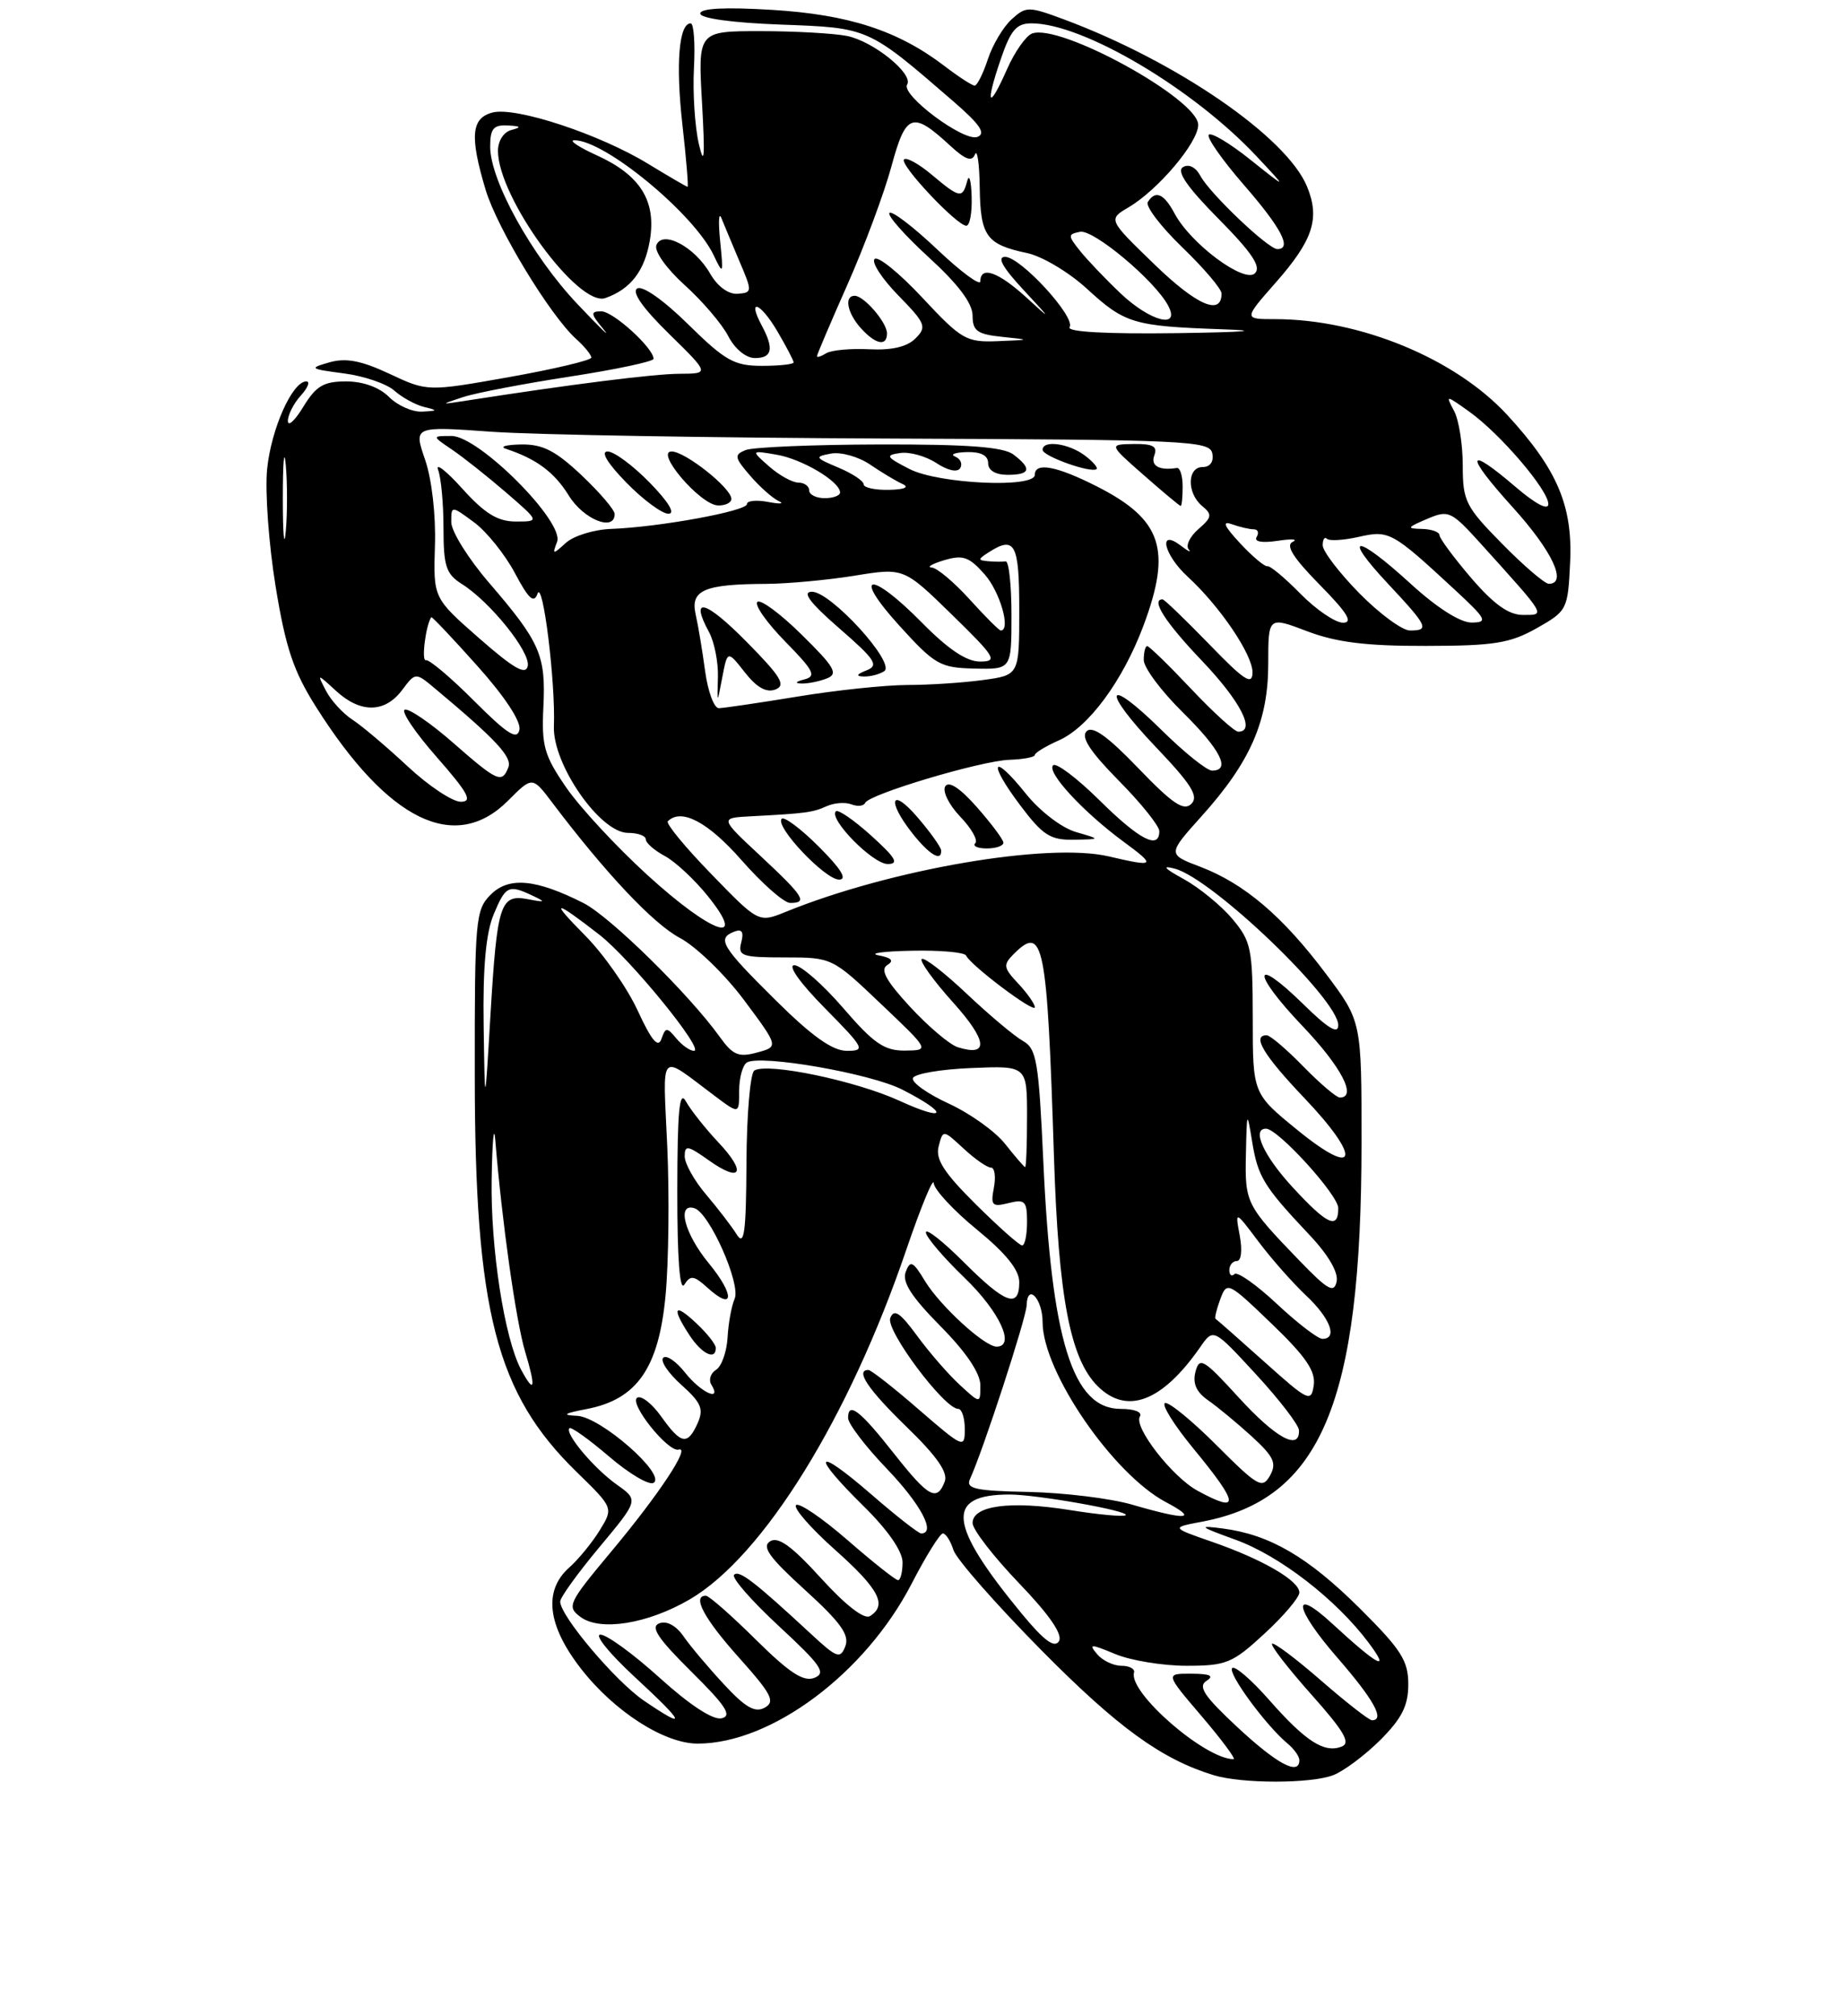 <?xml version="1.0" encoding="UTF-8" standalone="no"?>
<!DOCTYPE svg PUBLIC "-//W3C//DTD SVG 1.1//EN" "http://www.w3.org/Graphics/SVG/1.1/DTD/svg11.dtd" >
<svg xmlns="http://www.w3.org/2000/svg" xmlns:xlink="http://www.w3.org/1999/xlink" version="1.1" viewBox="0 0 237 259">
 <g >
 <path fill="currentColor"
d=" M 171.34 228.06 C 172.70 227.54 175.43 225.50 177.41 223.53 C 180.18 220.75 181.00 219.13 181.00 216.37 C 181.00 213.34 180.08 211.91 174.75 206.61 C 168.11 200.02 163.21 197.16 157.20 196.37 C 153.91 195.94 154.08 196.10 158.77 197.80 C 164.47 199.86 171.70 205.45 175.88 211.01 C 178.80 214.90 177.15 214.05 171.26 208.62 C 165.93 203.70 166.31 206.55 171.84 212.91 C 176.58 218.36 178.04 221.00 176.33 221.00 C 175.96 221.00 173.01 218.70 169.78 215.89 C 166.54 213.07 163.71 210.95 163.49 211.17 C 163.27 211.39 165.54 214.32 168.53 217.68 C 172.79 222.46 173.64 223.93 172.42 224.39 C 170.18 225.25 167.79 223.70 163.09 218.36 C 160.83 215.79 158.70 213.96 158.37 214.30 C 157.74 214.92 162.70 221.68 165.46 223.97 C 166.31 224.67 167.00 225.64 167.00 226.12 C 167.00 228.16 164.16 226.65 159.06 221.91 C 154.77 217.92 153.93 216.66 155.06 215.94 C 156.09 215.29 155.54 215.03 153.13 215.02 C 149.76 215.00 149.76 215.00 154.46 220.50 C 157.04 223.53 158.88 226.00 158.54 226.00 C 154.88 226.00 145.02 217.43 145.75 214.88 C 145.89 214.40 145.16 214.00 144.12 214.00 C 143.09 214.00 141.68 213.32 141.00 212.50 C 139.89 211.17 140.15 211.17 143.35 212.50 C 145.32 213.32 149.44 214.00 152.49 214.00 C 157.61 214.00 158.40 213.68 162.52 209.87 C 164.99 207.60 167.00 205.22 167.00 204.59 C 167.00 203.07 162.24 200.31 155.73 198.06 C 150.50 196.24 150.50 196.24 154.50 195.49 C 169.77 192.60 174.98 180.25 174.99 146.85 C 175.00 131.20 175.00 131.20 170.42 125.11 C 164.88 117.73 159.94 113.52 154.28 111.36 C 150.04 109.75 150.04 109.75 154.44 104.85 C 160.70 97.90 163.00 92.63 163.00 85.28 C 163.00 79.19 163.00 79.19 168.01 81.10 C 171.77 82.52 175.58 83.00 183.26 82.98 C 192.03 82.97 194.07 82.64 197.50 80.71 C 201.42 78.49 201.51 78.32 201.80 72.27 C 202.15 64.98 200.14 60.28 193.72 53.31 C 187.03 46.05 174.77 41.00 163.87 41.00 C 159.83 41.00 159.83 41.00 163.94 36.33 C 168.77 30.85 169.68 28.06 167.98 23.95 C 165.34 17.58 151.22 7.88 136.74 2.49 C 132.18 0.80 131.88 0.80 130.02 2.48 C 128.95 3.45 127.57 5.76 126.96 7.62 C 126.35 9.48 125.58 11.00 125.27 11.00 C 124.95 11.00 123.20 9.87 121.39 8.48 C 115.42 3.93 109.09 1.87 99.25 1.27 C 93.19 0.90 90.00 1.06 90.00 1.74 C 90.00 2.36 94.14 2.93 100.35 3.16 C 111.71 3.58 111.51 3.49 122.55 13.04 C 125.98 16.01 126.75 17.16 125.62 17.59 C 123.89 18.26 115.76 12.19 116.59 10.86 C 117.43 9.49 112.25 5.30 108.86 4.62 C 107.15 4.28 102.14 4.00 97.73 4.00 C 89.70 4.00 89.70 4.00 90.23 13.25 C 90.62 20.23 90.52 21.52 89.82 18.50 C 89.31 16.30 89.02 11.91 89.19 8.75 C 89.36 5.58 89.17 3.00 88.77 3.00 C 87.26 3.00 86.83 8.19 87.70 15.96 C 88.20 20.38 88.50 24.00 88.37 24.00 C 88.24 24.00 85.97 22.67 83.32 21.06 C 77.12 17.26 66.33 13.70 63.33 14.45 C 60.56 15.15 60.35 17.51 62.42 24.40 C 63.91 29.34 70.68 40.50 74.04 43.54 C 75.12 44.51 76.00 45.59 76.00 45.94 C 76.00 46.28 71.26 47.41 65.46 48.44 C 54.93 50.31 54.93 50.31 50.05 48.02 C 46.42 46.32 44.45 45.95 42.34 46.55 C 39.67 47.31 39.79 47.39 44.19 47.97 C 46.77 48.30 49.69 49.30 50.69 50.19 C 51.68 51.07 53.40 52.01 54.50 52.28 C 56.31 52.72 56.29 52.78 54.25 52.88 C 53.01 52.95 51.10 52.10 50.00 51.00 C 48.76 49.76 46.67 49.00 44.49 49.00 C 41.59 49.00 40.62 49.58 38.99 52.25 C 37.90 54.04 37.01 54.86 37.00 54.08 C 37.00 53.30 37.74 51.83 38.65 50.83 C 39.57 49.82 39.89 49.00 39.37 49.00 C 37.57 49.00 34.85 55.10 34.33 60.28 C 34.05 63.15 34.54 69.92 35.42 75.32 C 36.71 83.23 37.72 86.24 40.62 90.82 C 49.88 105.47 58.48 109.67 65.29 102.87 C 68.42 99.73 68.42 99.73 70.96 103.09 C 77.85 112.20 83.97 118.69 87.39 120.50 C 89.46 121.60 93.17 125.19 95.63 128.48 C 100.09 134.47 100.09 134.47 97.29 135.22 C 94.94 135.86 94.19 135.55 92.53 133.24 C 88.59 127.74 78.41 117.75 75.00 116.02 C 68.88 112.92 65.40 112.60 63.07 114.93 C 61.11 116.89 61.00 118.10 61.02 138.25 C 61.04 168.48 63.75 179.01 74.12 189.11 C 78.85 193.72 78.85 193.72 77.07 196.61 C 76.09 198.20 74.32 200.36 73.14 201.40 C 69.82 204.36 70.35 208.84 74.69 214.40 C 78.96 219.88 85.38 224.00 89.66 224.00 C 99.14 224.00 111.19 215.00 117.15 203.49 C 118.99 199.92 120.81 197.01 121.18 197.00 C 121.56 197.00 122.17 197.96 122.54 199.13 C 122.91 200.30 128.01 206.10 133.86 212.02 C 143.67 221.94 149.30 226.02 156.00 228.06 C 159.60 229.16 168.45 229.16 171.34 228.06 Z  M 82.77 218.49 C 79.11 216.00 72.00 207.60 72.00 205.75 C 72.00 205.22 74.27 202.08 77.04 198.76 C 82.08 192.72 82.08 192.72 79.29 190.74 C 76.33 188.64 72.54 184.13 73.19 183.48 C 73.40 183.27 75.69 184.90 78.27 187.11 C 80.86 189.33 83.44 190.85 84.00 190.50 C 85.68 189.46 77.18 182.01 74.17 181.89 C 72.15 181.80 72.46 181.58 75.44 181.01 C 81.87 179.77 84.67 175.74 85.54 166.43 C 85.94 162.17 86.04 153.56 85.76 147.31 C 85.20 134.64 84.55 135.33 91.90 140.82 C 95.00 143.14 95.00 143.14 95.00 140.13 C 95.00 138.47 95.45 136.84 95.99 136.50 C 97.72 135.44 111.89 137.90 115.96 139.98 C 122.02 143.07 121.73 144.22 115.59 141.41 C 109.97 138.84 98.65 136.48 96.95 137.53 C 96.43 137.85 95.97 143.15 95.94 149.31 C 95.89 158.38 95.66 160.14 94.69 158.60 C 94.04 157.55 92.26 155.24 90.75 153.46 C 89.24 151.69 88.00 149.48 88.00 148.55 C 88.00 147.08 88.38 147.14 91.06 149.04 C 95.27 152.04 96.02 150.66 92.31 146.74 C 90.64 144.96 88.77 142.60 88.16 141.50 C 87.32 139.96 87.06 142.62 87.05 153.00 C 87.04 161.64 87.36 165.97 87.95 165.04 C 88.74 163.79 89.18 163.85 90.95 165.45 C 94.35 168.53 94.46 166.39 91.12 162.32 C 87.98 158.52 86.93 154.50 89.25 155.22 C 91.18 155.81 95.24 164.96 94.42 166.85 C 94.02 167.76 93.61 170.00 93.51 171.84 C 93.40 173.68 92.74 175.54 92.03 175.98 C 91.32 176.42 91.05 177.28 91.43 177.89 C 92.84 180.17 90.07 178.90 88.06 176.35 C 86.91 174.89 85.64 174.03 85.24 174.43 C 84.83 174.83 85.88 176.40 87.57 177.91 C 90.12 180.19 90.47 181.01 89.67 182.82 C 88.37 185.72 87.54 185.57 84.99 181.99 C 83.81 180.33 82.42 179.24 81.90 179.56 C 80.78 180.25 85.89 186.63 87.23 186.23 C 88.82 185.75 84.70 191.98 78.61 199.27 C 73.02 205.96 72.81 206.39 74.61 207.73 C 77.13 209.61 83.27 208.62 88.67 205.46 C 98.13 199.91 109.12 182.16 116.50 160.50 C 118.38 155.00 119.96 151.18 120.01 152.00 C 120.06 152.82 122.55 155.51 125.55 157.96 C 129.27 161.00 131.00 163.14 131.00 164.71 C 131.00 168.15 129.23 167.51 123.86 162.14 C 121.19 159.47 119.00 157.75 119.00 158.33 C 119.00 158.90 121.25 161.54 124.00 164.19 C 128.47 168.50 130.56 173.00 128.08 173.00 C 126.54 173.00 120.84 167.78 118.90 164.60 C 117.34 162.02 116.99 161.86 116.41 163.39 C 115.91 164.68 117.11 166.56 120.86 170.36 C 124.17 173.70 126.00 176.42 126.00 177.96 C 126.00 180.35 126.00 180.35 123.36 177.92 C 121.91 176.59 119.45 173.76 117.88 171.62 C 115.67 168.61 114.90 168.10 114.42 169.33 C 113.82 170.91 121.37 181.00 123.16 181.00 C 123.62 181.00 124.00 182.17 124.00 183.60 C 124.00 186.11 123.81 186.03 118.11 181.10 C 114.88 178.29 111.95 176.00 111.61 176.00 C 109.88 176.00 111.56 178.50 116.53 183.32 C 120.42 187.09 121.87 189.17 121.42 190.34 C 120.42 192.96 119.33 192.36 114.91 186.75 C 110.53 181.19 109.00 180.00 109.00 182.17 C 109.00 182.90 111.25 185.85 114.00 188.71 C 118.35 193.25 120.34 197.00 118.39 197.00 C 118.05 197.00 115.12 194.71 111.89 191.90 C 104.70 185.68 104.12 186.73 111.00 193.50 C 114.11 196.56 116.00 199.29 116.00 200.71 C 116.00 201.97 115.74 203.00 115.42 203.00 C 115.10 203.00 112.17 200.68 108.91 197.84 C 105.65 195.01 102.68 192.99 102.31 193.36 C 101.94 193.73 104.19 196.31 107.32 199.10 C 112.98 204.14 114.07 206.22 111.81 207.62 C 111.07 208.08 108.68 206.23 105.51 202.74 C 101.77 198.63 100.03 197.36 98.98 198.01 C 97.87 198.70 98.87 200.09 103.46 204.26 C 108.03 208.41 109.20 210.04 108.65 211.48 C 108.00 213.16 107.58 213.02 104.22 209.90 C 96.93 203.15 95.00 201.67 94.35 202.31 C 93.99 202.68 96.58 205.64 100.10 208.90 C 105.54 213.94 106.23 214.93 104.67 215.55 C 103.28 216.10 101.47 214.92 97.14 210.64 C 94.01 207.54 91.12 205.00 90.72 205.00 C 88.91 205.00 90.49 207.95 95.00 212.98 C 99.18 217.65 99.67 218.61 98.29 219.38 C 97.04 220.07 95.81 219.37 93.05 216.39 C 91.06 214.25 88.72 211.48 87.86 210.23 C 86.89 208.83 85.68 208.18 84.73 208.55 C 83.56 209.00 84.54 210.48 88.84 214.74 C 93.31 219.16 94.13 220.43 92.74 220.75 C 91.64 221.00 88.66 219.05 84.82 215.58 C 81.43 212.51 77.99 210.00 77.17 210.00 C 76.35 210.00 78.34 212.45 81.59 215.45 C 88.08 221.44 88.42 222.33 82.77 218.49 Z  M 92.00 173.17 C 92.00 172.72 90.88 171.29 89.50 170.00 C 86.64 167.31 86.27 167.95 88.62 171.54 C 90.19 173.94 92.00 174.82 92.00 173.17 Z  M 131.33 207.32 C 121.84 195.81 121.45 192.00 129.75 192.00 C 133.27 192.00 145.21 194.12 144.68 194.65 C 144.45 194.89 141.20 194.59 137.47 193.99 C 129.82 192.77 125.00 193.42 125.00 195.67 C 125.00 196.49 127.68 199.96 130.95 203.37 C 134.90 207.48 136.62 209.99 136.10 210.85 C 135.53 211.77 134.17 210.76 131.33 207.32 Z  M 145.50 193.30 C 142.75 192.50 136.78 191.77 132.24 191.67 C 125.30 191.53 124.10 191.26 124.67 190.00 C 126.36 186.33 131.90 169.32 131.95 167.69 C 132.03 164.77 134.00 166.85 134.00 169.86 C 134.00 176.20 143.04 189.38 149.85 192.98 C 154.11 195.23 152.54 195.35 145.50 193.30 Z  M 153.91 191.51 C 150.67 189.75 145.68 183.33 146.50 181.99 C 146.86 181.42 145.83 181.00 144.04 181.00 C 137.87 181.00 135.14 172.29 134.09 149.16 C 133.50 136.32 133.23 134.71 131.47 133.73 C 130.38 133.12 127.13 130.39 124.24 127.66 C 121.35 124.93 118.75 122.92 118.46 123.21 C 118.18 123.49 119.99 126.00 122.50 128.79 C 126.92 133.71 127.14 135.81 123.08 134.53 C 122.04 134.19 119.29 131.86 116.97 129.35 C 113.87 125.99 113.09 124.56 114.04 123.98 C 114.94 123.42 114.60 123.05 112.91 122.73 C 111.59 122.48 113.50 122.21 117.17 122.14 C 120.83 122.06 123.98 122.34 124.17 122.76 C 124.72 124.00 133.00 130.23 133.00 129.40 C 133.00 128.98 132.04 127.61 130.88 126.37 C 128.95 124.32 128.90 123.96 130.30 122.55 C 134.12 118.74 134.58 121.05 135.46 148.59 C 136.04 166.66 137.54 174.54 141.06 178.06 C 144.82 181.82 149.36 180.10 154.26 173.06 C 155.95 170.62 155.95 170.62 161.43 176.56 C 164.44 179.83 166.93 183.06 166.95 183.75 C 167.05 186.43 163.98 184.76 159.21 179.54 C 154.69 174.59 154.16 174.28 153.65 176.22 C 153.26 177.73 153.75 178.84 155.29 179.91 C 156.51 180.76 159.03 182.85 160.90 184.55 C 163.72 187.14 164.11 187.97 163.23 189.56 C 162.25 191.31 161.68 190.99 156.40 185.71 C 153.24 182.54 150.24 180.09 149.74 180.25 C 149.24 180.42 150.89 183.07 153.41 186.13 C 159.30 193.28 159.41 194.50 153.91 191.51 Z  M 162.50 174.95 C 159.20 172.00 156.38 169.51 156.23 169.43 C 156.08 169.35 156.35 168.22 156.83 166.92 C 157.69 164.60 157.82 164.66 163.45 170.07 C 167.83 174.28 169.11 176.15 168.85 177.96 C 168.52 180.20 168.17 180.03 162.50 174.95 Z  M 66.97 175.95 C 64.83 171.94 63.04 160.37 63.19 151.50 C 63.27 146.55 63.48 144.30 63.66 146.50 C 64.51 156.96 66.31 169.70 67.49 173.64 C 68.91 178.35 68.72 179.21 66.97 175.95 Z  M 164.11 167.51 C 161.47 165.04 159.02 163.32 158.66 163.68 C 158.30 164.04 158.00 163.81 158.00 163.17 C 158.00 162.53 158.44 162.00 158.97 162.00 C 159.53 162.00 159.69 160.61 159.34 158.75 C 158.73 155.50 158.73 155.50 161.74 159.50 C 163.39 161.70 166.15 164.82 167.87 166.44 C 170.97 169.35 171.97 172.00 169.96 172.00 C 169.38 172.00 166.75 169.98 164.11 167.51 Z  M 166.95 161.89 C 160.15 154.84 159.99 154.53 160.13 148.29 C 160.25 142.68 160.27 142.63 160.93 146.66 C 161.67 151.19 162.42 152.42 168.29 158.64 C 170.72 161.21 172.04 163.47 171.79 164.64 C 171.46 166.19 170.65 165.73 166.95 161.89 Z  M 125.41 154.71 C 121.30 150.63 120.21 148.93 120.64 147.27 C 121.20 145.11 121.20 145.11 123.84 147.55 C 125.29 148.90 126.87 150.00 127.36 150.00 C 127.84 150.00 128.01 151.16 127.74 152.58 C 127.30 154.87 127.51 155.09 129.62 154.56 C 131.73 154.03 132.00 154.30 132.00 156.98 C 132.00 158.64 131.72 160.00 131.37 160.00 C 131.02 160.00 128.34 157.62 125.41 154.71 Z  M 166.13 152.52 C 162.41 148.49 160.83 145.00 162.71 145.00 C 164.25 145.00 172.00 153.52 172.00 155.21 C 172.00 158.01 170.59 157.36 166.13 152.52 Z  M 129.19 146.97 C 127.93 145.36 124.66 143.03 121.94 141.78 C 119.22 140.53 117.15 139.06 117.33 138.51 C 117.51 137.95 120.89 137.37 124.83 137.21 C 132.00 136.91 132.00 136.91 132.00 143.46 C 132.00 147.06 131.89 149.98 131.75 149.94 C 131.61 149.91 130.46 148.57 129.19 146.97 Z  M 166.76 145.18 C 161.01 140.50 161.01 140.50 161.01 130.83 C 161.00 121.85 160.81 120.93 158.38 118.04 C 156.94 116.33 154.12 114.03 152.13 112.93 C 149.61 111.55 149.26 111.14 151.00 111.60 C 155.83 112.89 172.00 128.37 172.00 131.71 C 172.00 132.92 170.69 132.13 167.52 129.02 C 160.93 122.56 160.82 124.91 167.38 131.79 C 172.39 137.04 174.46 141.00 172.20 141.00 C 171.76 141.00 169.65 139.20 167.50 137.00 C 165.35 134.80 163.24 133.00 162.80 133.00 C 160.86 133.00 162.40 135.56 167.59 141.01 C 175.06 148.84 174.53 151.51 166.76 145.18 Z  M 62.16 131.72 C 62.05 124.25 62.45 119.87 63.45 117.47 C 64.99 113.78 65.36 113.60 68.50 115.09 C 70.19 115.89 70.10 115.95 67.85 115.52 C 64.29 114.84 63.89 116.08 63.03 130.50 C 62.32 142.50 62.32 142.50 62.16 131.72 Z  M 81.96 129.83 C 80.61 126.90 77.55 122.54 75.16 120.14 C 70.60 115.54 71.17 115.53 77.03 120.08 C 81.01 123.17 90.65 135.00 89.19 135.00 C 88.67 135.00 87.65 134.28 86.92 133.40 C 85.71 131.95 85.54 131.95 85.01 133.48 C 84.58 134.69 83.72 133.66 81.96 129.83 Z  M 99.63 128.44 C 92.71 121.59 92.09 120.56 94.39 119.68 C 95.36 119.31 95.62 119.72 95.27 121.07 C 94.81 122.82 95.34 123.00 100.86 123.00 C 106.93 123.00 106.97 123.02 113.22 128.97 C 119.50 134.93 119.50 134.93 116.31 134.97 C 113.66 134.99 112.30 134.06 108.37 129.50 C 105.76 126.47 102.93 124.00 102.09 124.00 C 101.20 124.00 102.82 126.28 106.00 129.50 C 111.12 134.69 111.28 135.00 108.84 135.00 C 106.99 135.00 104.36 133.13 99.63 128.44 Z  M 83.19 112.40 C 79.21 108.77 74.52 103.71 72.76 101.15 C 69.94 97.05 69.59 95.82 69.84 90.80 C 70.16 84.18 69.43 82.50 62.85 74.86 C 60.18 71.76 58.00 68.26 58.00 67.08 C 58.00 64.94 58.00 64.94 60.94 67.11 C 62.55 68.30 64.91 71.24 66.18 73.63 C 67.94 76.95 68.62 77.57 69.08 76.28 C 69.76 74.33 71.41 87.61 71.19 93.30 C 71.00 98.18 77.13 107.00 80.71 107.00 C 81.97 107.00 83.00 107.37 83.00 107.83 C 83.00 108.29 84.10 109.25 85.44 109.97 C 86.79 110.69 89.29 113.02 90.99 115.14 C 96.20 121.62 91.47 119.96 83.19 112.40 Z  M 91.41 112.28 C 88.06 108.84 85.55 105.78 85.83 105.51 C 87.56 103.78 91.00 105.60 95.31 110.51 C 97.96 113.53 100.77 116.00 101.56 116.00 C 103.85 116.00 103.33 115.18 97.75 109.97 C 92.50 105.08 92.50 105.08 96.50 104.87 C 103.56 104.50 104.47 104.38 106.25 103.57 C 107.21 103.14 108.65 103.03 109.44 103.34 C 110.22 103.64 111.01 103.56 111.19 103.15 C 111.66 102.04 126.05 97.74 129.75 97.61 C 131.54 97.55 133.00 97.27 133.00 96.99 C 133.00 96.72 134.39 95.87 136.08 95.12 C 139.91 93.43 144.31 87.47 146.97 80.36 C 150.63 70.57 149.34 66.73 140.96 62.48 C 135.79 59.86 133.00 59.34 133.00 61.00 C 133.00 62.74 120.64 62.17 116.90 60.26 C 113.88 58.71 113.74 58.48 115.69 58.20 C 116.90 58.02 118.99 58.60 120.35 59.49 C 121.82 60.46 123.06 60.72 123.41 60.14 C 123.74 59.61 123.45 58.94 122.76 58.66 C 122.07 58.39 122.74 58.12 124.25 58.08 C 126.06 58.03 127.00 58.51 127.00 59.50 C 127.00 60.43 127.94 61.00 129.50 61.00 C 132.44 61.00 132.66 60.22 130.25 58.39 C 128.96 57.42 124.39 57.07 113.00 57.10 C 104.47 57.12 96.75 57.45 95.83 57.82 C 94.33 58.43 94.39 58.77 96.41 61.11 C 97.65 62.55 99.30 64.01 100.08 64.37 C 100.86 64.72 100.26 64.78 98.75 64.49 C 97.24 64.20 96.00 64.32 96.00 64.76 C 96.00 65.66 84.66 67.73 78.53 67.95 C 76.34 68.03 73.74 68.83 72.73 69.74 C 71.04 71.28 70.96 71.27 71.60 69.61 C 72.57 67.06 61.54 56.00 58.03 56.01 C 55.50 56.01 55.50 56.01 58.09 57.76 C 59.51 58.72 62.63 61.19 65.02 63.25 C 69.36 67.00 69.36 67.00 66.30 67.00 C 63.97 67.00 62.32 65.99 59.43 62.79 C 57.34 60.47 55.93 59.38 56.31 60.37 C 56.69 61.36 57.00 64.72 57.00 67.85 C 57.00 72.73 57.33 73.75 59.35 75.02 C 63.01 77.32 68.19 83.77 67.83 85.56 C 67.58 86.78 66.04 85.90 61.59 82.00 C 55.69 76.83 55.69 76.83 55.90 70.10 C 56.03 66.19 55.50 61.58 54.64 59.07 C 53.15 54.75 53.15 54.75 63.23 55.47 C 68.78 55.86 91.80 56.25 114.39 56.34 C 152.65 56.49 155.49 56.62 155.81 58.25 C 156.02 59.32 155.53 60.00 154.57 60.00 C 152.57 60.00 152.52 63.36 154.51 65.01 C 155.83 66.10 155.77 66.46 154.02 67.98 C 152.93 68.93 152.37 70.09 152.77 70.57 C 153.17 71.04 152.71 70.83 151.75 70.09 C 148.80 67.84 149.56 71.25 152.64 74.08 C 156.81 77.91 161.00 84.11 160.98 86.40 C 160.96 88.10 159.91 87.42 155.40 82.75 C 152.33 79.59 149.64 77.00 149.42 77.00 C 147.87 77.00 149.77 79.96 154.50 84.91 C 159.45 90.11 161.44 94.00 159.15 94.00 C 158.67 94.00 155.95 91.53 153.09 88.50 C 150.23 85.47 147.69 83.00 147.44 83.00 C 147.20 83.00 147.00 83.80 147.00 84.79 C 147.00 85.77 149.25 88.79 152.00 91.50 C 156.88 96.31 158.24 99.00 155.78 99.00 C 155.11 99.00 152.20 96.66 149.31 93.81 C 142.05 86.65 141.42 88.49 148.56 95.98 C 153.14 100.78 154.09 102.31 153.12 103.27 C 152.15 104.24 150.72 103.28 146.30 98.69 C 142.35 94.58 140.41 93.19 139.65 93.95 C 138.90 94.70 140.10 96.55 143.79 100.29 C 146.66 103.19 149.00 106.11 149.00 106.78 C 149.00 109.21 146.46 107.90 141.31 102.81 C 138.41 99.95 135.73 97.93 135.35 98.32 C 134.48 99.19 139.19 104.29 144.40 108.13 C 148.65 111.25 148.48 111.42 142.50 110.02 C 134.71 108.20 114.49 111.66 101.00 117.14 C 97.50 118.56 97.50 118.56 91.41 112.28 Z  M 105.27 108.80 C 102.96 106.49 100.80 104.87 100.47 105.19 C 99.54 106.13 106.02 113.00 107.84 113.00 C 108.94 113.00 108.10 111.63 105.27 108.80 Z  M 111.98 107.36 C 109.76 105.36 107.72 103.95 107.43 104.23 C 106.47 105.20 112.17 111.00 114.09 111.00 C 115.59 111.00 115.13 110.21 111.98 107.36 Z  M 120.96 109.25 C 120.94 108.84 119.59 106.94 117.96 105.04 C 114.53 101.02 113.90 102.79 117.25 107.04 C 119.44 109.81 121.04 110.77 120.96 109.25 Z  M 128.96 108.25 C 128.94 107.84 127.40 105.79 125.55 103.69 C 123.39 101.24 121.94 100.29 121.49 101.02 C 121.10 101.65 121.96 103.39 123.40 104.90 C 124.85 106.41 125.72 107.94 125.35 108.32 C 124.97 108.69 125.64 109.00 126.83 109.00 C 128.03 109.00 128.98 108.66 128.96 108.25 Z  M 138.28 106.89 C 136.46 106.36 133.67 104.23 131.86 101.98 C 127.52 96.57 126.88 97.82 131.11 103.44 C 134.02 107.31 134.99 107.93 138.00 107.88 C 141.50 107.82 141.50 107.82 138.28 106.89 Z  M 79.00 66.04 C 79.00 65.51 77.09 63.27 74.75 61.06 C 71.41 57.91 69.75 57.06 67.00 57.10 C 65.08 57.13 64.17 57.38 65.00 57.65 C 68.96 58.96 71.24 60.65 73.12 63.69 C 75.01 66.74 79.00 68.34 79.00 66.04 Z  M 83.50 62.00 C 81.35 59.80 78.92 58.00 78.09 58.00 C 77.16 58.00 78.07 59.51 80.50 62.00 C 82.65 64.20 85.08 66.00 85.91 66.00 C 86.84 66.00 85.93 64.49 83.50 62.00 Z  M 94.00 64.09 C 94.00 62.71 88.06 58.00 86.32 58.00 C 84.14 58.00 89.98 64.83 92.25 64.93 C 93.21 64.97 94.00 64.59 94.00 64.09 Z  M 152.00 62.50 C 152.00 61.12 151.66 60.05 151.25 60.12 C 148.98 60.48 147.85 59.84 148.36 58.50 C 148.80 57.35 148.18 57.01 145.72 57.04 C 142.50 57.09 142.50 57.09 147.00 61.04 C 149.47 63.21 151.61 65.00 151.75 65.00 C 151.89 65.00 152.00 63.88 152.00 62.50 Z  M 139.43 58.52 C 137.35 56.95 134.00 56.50 134.00 57.79 C 134.00 58.60 140.15 60.80 140.93 60.27 C 141.16 60.11 140.49 59.32 139.43 58.52 Z  M 52.40 98.46 C 49.72 95.96 46.53 93.26 45.30 92.46 C 44.07 91.66 42.54 89.99 41.90 88.75 C 40.73 86.50 40.73 86.50 43.18 88.75 C 46.32 91.64 49.44 91.61 51.66 88.68 C 53.40 86.36 53.40 86.36 55.88 88.43 C 63.73 94.99 65.84 97.25 65.34 98.57 C 64.52 100.68 63.96 100.44 58.23 95.42 C 55.35 92.90 52.56 90.99 52.03 91.17 C 51.50 91.35 53.34 94.09 56.12 97.25 C 60.18 101.88 60.79 103.00 59.22 103.00 C 58.15 103.00 55.08 100.96 52.40 98.46 Z  M 60.94 90.05 C 57.95 87.05 55.15 84.69 54.73 84.81 C 54.13 84.97 54.73 80.27 55.43 79.29 C 55.51 79.18 58.18 82.00 61.36 85.56 C 64.88 89.49 66.99 92.70 66.76 93.76 C 66.47 95.12 65.20 94.31 60.94 90.05 Z  M 90.63 86.25 C 90.28 83.64 89.73 80.33 89.40 78.89 C 88.72 75.81 90.53 75.04 98.50 75.01 C 101.25 74.99 106.35 74.52 109.83 73.96 C 116.16 72.93 116.16 72.93 122.33 78.95 C 127.97 84.46 128.28 84.98 125.96 84.99 C 124.23 85.00 121.86 83.41 118.50 80.00 C 111.83 73.23 109.39 73.56 115.60 80.39 C 120.16 85.41 120.83 85.79 125.25 85.89 C 130.00 86.00 130.00 86.00 130.00 79.00 C 130.00 75.15 129.66 72.05 129.25 72.12 C 128.84 72.18 127.83 72.18 127.00 72.10 C 125.67 71.98 125.67 71.86 127.00 71.00 C 130.45 68.77 131.00 69.79 131.00 78.36 C 131.00 86.73 131.00 86.73 126.36 87.36 C 123.81 87.71 119.42 88.00 116.61 88.00 C 113.80 88.01 107.45 88.67 102.50 89.49 C 97.55 90.30 93.00 90.97 92.39 90.98 C 91.78 90.99 90.99 88.86 90.63 86.25 Z  M 95.73 86.38 C 97.26 88.33 98.50 89.02 99.66 88.58 C 101.05 88.04 100.39 86.94 95.94 82.44 C 90.65 77.08 88.60 76.55 91.12 81.19 C 91.81 82.46 92.33 85.08 92.27 87.00 C 92.17 90.50 92.17 90.50 92.83 87.02 C 93.50 83.54 93.50 83.54 95.73 86.38 Z  M 106.27 87.16 C 107.77 86.57 107.29 85.72 103.04 81.54 C 100.29 78.83 97.73 76.94 97.34 77.33 C 96.94 77.72 98.56 80.01 100.93 82.43 C 104.62 86.19 104.96 86.88 103.36 87.29 C 102.25 87.57 102.11 87.79 103.00 87.81 C 103.83 87.84 105.30 87.54 106.27 87.16 Z  M 113.64 86.23 C 115.20 85.24 106.77 75.99 104.34 76.02 C 103.04 76.04 104.09 77.43 107.87 80.72 C 112.52 84.76 112.99 85.49 111.37 86.12 C 110.08 86.63 109.96 86.88 111.00 86.91 C 111.83 86.94 113.01 86.64 113.64 86.23 Z  M 124.62 77.00 C 122.63 74.80 120.44 72.96 119.75 72.91 C 119.06 72.87 119.78 72.44 121.35 71.97 C 123.77 71.25 124.56 71.53 126.57 73.81 C 128.54 76.05 129.95 81.00 128.62 81.00 C 128.41 81.00 126.61 79.20 124.62 77.00 Z  M 174.71 76.22 C 172.12 73.58 170.00 70.81 170.00 70.05 C 170.00 69.29 170.25 68.91 170.55 69.22 C 170.85 69.52 172.69 69.41 174.64 68.97 C 178.53 68.09 178.92 68.31 186.94 75.73 C 191.07 79.56 191.28 79.96 189.14 79.98 C 187.68 79.99 184.69 78.09 181.31 75.00 C 174.26 68.56 172.35 68.53 178.36 74.96 C 183.53 80.48 183.77 81.00 181.21 81.00 C 180.23 81.00 177.30 78.85 174.71 76.22 Z  M 167.15 76.29 C 165.14 74.24 163.23 72.65 162.89 72.74 C 162.56 72.83 160.98 71.51 159.39 69.80 C 157.32 67.57 157.02 66.88 158.33 67.35 C 159.34 67.71 160.60 68.00 161.14 68.00 C 161.68 68.00 161.84 68.44 161.51 68.98 C 161.14 69.59 162.17 69.78 164.20 69.48 C 166.02 69.20 166.89 69.26 166.15 69.61 C 165.19 70.05 166.20 71.65 169.61 75.12 C 173.17 78.73 173.95 80.00 172.61 80.00 C 171.62 80.00 169.16 78.33 167.15 76.29 Z  M 189.08 74.25 C 186.85 71.64 185.01 69.16 185.01 68.75 C 185.00 68.34 183.99 67.98 182.75 67.95 C 180.75 67.91 180.82 67.77 183.41 66.67 C 186.20 65.48 186.49 65.62 190.42 69.96 C 198.84 79.29 198.67 79.00 195.73 79.00 C 193.90 79.00 191.99 77.63 189.08 74.25 Z  M 193.06 69.86 C 188.36 65.09 188.00 64.38 188.00 59.80 C 188.00 57.09 187.50 53.93 186.88 52.78 C 185.78 50.72 185.80 50.72 188.83 52.88 C 192.79 55.70 199.00 62.95 199.00 64.76 C 199.00 65.61 197.36 64.75 194.82 62.58 C 188.41 57.09 188.22 58.32 194.42 65.17 C 199.50 70.78 201.49 75.00 199.06 75.00 C 198.54 75.00 195.84 72.69 193.06 69.86 Z  M 36.35 64.00 C 36.35 59.33 36.52 57.41 36.73 59.75 C 36.94 62.09 36.94 65.91 36.73 68.25 C 36.52 70.59 36.35 68.67 36.35 64.00 Z  M 104.00 63.00 C 104.00 62.45 103.37 62.00 102.61 62.00 C 101.85 62.00 100.16 61.07 98.86 59.93 C 96.50 57.85 96.50 57.85 99.79 58.41 C 103.07 58.96 107.91 61.83 107.97 63.25 C 107.99 63.66 107.10 64.00 106.00 64.00 C 104.90 64.00 104.00 63.55 104.00 63.00 Z  M 111.00 62.22 C 111.00 61.79 109.54 60.82 107.75 60.07 C 104.72 58.80 104.66 58.67 106.81 58.27 C 108.08 58.04 110.33 58.67 111.81 59.67 C 113.29 60.68 115.17 61.81 116.00 62.18 C 116.92 62.60 116.24 62.89 114.25 62.93 C 112.46 62.97 111.00 62.65 111.00 62.22 Z  M 59.50 51.02 C 61.15 50.47 67.34 49.29 73.25 48.38 C 79.16 47.47 84.00 46.44 84.00 46.10 C 84.00 44.72 78.81 40.00 77.29 40.00 C 75.86 40.00 75.89 40.29 77.58 42.32 C 78.63 43.60 77.13 42.14 74.22 39.07 C 68.37 32.89 63.00 23.21 63.00 18.84 C 63.00 16.53 63.42 16.02 65.25 16.12 C 66.94 16.20 67.07 16.35 65.75 16.69 C 64.74 16.95 64.00 18.09 64.00 19.38 C 64.00 25.36 74.34 39.52 77.81 38.29 C 81.05 37.15 82.86 34.80 83.52 30.88 C 84.38 25.81 82.30 22.49 76.67 19.94 C 74.38 18.90 73.08 18.03 73.80 18.02 C 77.67 17.96 89.17 27.43 91.72 32.78 C 92.95 35.37 92.99 35.28 92.56 31.00 C 92.31 28.52 92.38 27.18 92.71 28.00 C 93.04 28.82 94.09 31.32 95.03 33.55 C 96.71 37.48 96.70 37.60 94.80 37.74 C 93.62 37.83 92.22 36.80 91.27 35.15 C 89.29 31.70 85.13 29.50 84.36 31.50 C 84.07 32.27 85.63 34.48 87.98 36.61 C 90.26 38.66 92.79 41.62 93.59 43.17 C 94.45 44.83 95.87 46.00 97.03 46.00 C 99.25 46.00 99.50 44.81 97.92 41.85 C 95.98 38.23 97.69 38.81 99.88 42.51 C 101.04 44.49 102.00 46.31 102.00 46.56 C 102.00 46.80 100.17 47.00 97.93 47.00 C 94.37 47.00 93.21 46.35 88.46 41.68 C 85.30 38.56 82.57 36.65 81.90 37.06 C 81.16 37.52 82.62 39.59 85.98 42.88 C 91.20 48.00 91.20 48.00 87.35 48.02 C 84.06 48.03 73.48 49.36 60.00 51.46 C 56.54 52.00 56.54 51.99 59.50 51.02 Z  M 105.00 45.76 C 105.00 45.56 106.77 41.40 108.94 36.51 C 111.11 31.61 113.64 24.81 114.57 21.38 C 116.43 14.52 117.26 14.23 122.14 18.73 C 124.09 20.53 124.92 20.82 125.31 19.83 C 125.60 19.10 125.88 21.03 125.92 24.13 C 126.01 30.34 126.78 31.41 132.00 32.51 C 133.93 32.91 137.39 34.98 139.69 37.09 C 144.57 41.57 145.68 41.90 157.00 42.30 C 162.36 42.48 160.21 42.67 151.19 42.80 C 142.26 42.92 137.10 42.64 137.47 42.04 C 138.28 40.74 131.17 33.00 129.18 33.00 C 128.10 33.00 128.86 34.36 131.55 37.25 C 135.16 41.13 135.19 41.22 131.95 38.25 C 128.32 34.93 126.00 34.10 126.00 36.15 C 126.00 36.77 123.50 34.93 120.44 32.03 C 117.39 29.14 114.63 27.04 114.32 27.35 C 114.00 27.66 116.28 30.23 119.37 33.06 C 123.14 36.50 125.00 38.97 125.00 40.54 C 125.00 42.51 125.60 42.94 128.75 43.27 C 132.50 43.66 132.50 43.66 128.21 43.83 C 124.19 43.99 123.57 43.63 118.55 38.25 C 115.60 35.09 112.84 32.85 112.41 33.27 C 111.98 33.69 113.35 35.80 115.45 37.95 C 118.97 41.55 119.15 42.00 117.66 43.48 C 116.58 44.56 114.61 45.02 111.71 44.87 C 109.33 44.75 106.85 44.98 106.19 45.38 C 105.54 45.79 105.00 45.96 105.00 45.76 Z  M 114.00 42.83 C 114.00 41.43 111.05 38.00 109.85 38.00 C 108.46 38.00 108.89 40.22 110.65 42.17 C 112.54 44.26 114.00 44.55 114.00 42.83 Z  M 124.88 25.25 C 124.82 23.19 124.56 22.29 124.31 23.25 C 123.71 25.54 123.35 25.47 119.77 22.46 C 118.11 21.06 116.50 20.17 116.19 20.48 C 115.56 21.11 122.97 29.00 124.20 29.00 C 124.64 29.00 124.95 27.31 124.88 25.25 Z  M 144.00 37.67 C 142.07 35.84 139.74 33.39 138.81 32.23 C 137.23 30.25 137.23 30.10 138.81 29.78 C 140.52 29.43 148.40 36.02 150.13 39.25 C 151.78 42.33 147.83 41.31 144.00 37.67 Z  M 148.40 33.99 C 142.40 28.19 142.40 28.19 145.09 26.61 C 148.87 24.37 154.00 18.29 154.00 16.04 C 154.00 12.73 136.20 2.94 132.64 4.31 C 131.85 4.61 130.40 6.68 129.42 8.91 C 127.06 14.25 126.59 13.55 128.60 7.67 C 129.90 3.85 130.63 3.00 132.58 3.00 C 139.18 3.00 153.32 11.35 161.50 20.08 C 165.50 24.34 165.50 24.34 160.72 20.53 C 158.10 18.43 155.68 16.98 155.36 17.31 C 155.04 17.63 157.07 20.54 159.89 23.78 C 164.69 29.30 166.10 32.00 164.17 32.00 C 163.00 32.00 155.53 24.90 154.29 22.61 C 153.67 21.46 152.78 21.02 152.03 21.48 C 151.18 22.01 152.59 24.05 156.61 28.11 C 160.91 32.46 162.13 34.27 161.29 35.11 C 159.95 36.45 153.05 31.34 150.97 27.44 C 149.58 24.85 148.50 24.39 147.52 25.96 C 147.20 26.49 149.19 29.11 151.96 31.78 C 154.73 34.45 157.00 37.12 157.00 37.71 C 157.00 40.61 153.83 39.24 148.40 33.99 Z "/>
</g>
</svg>